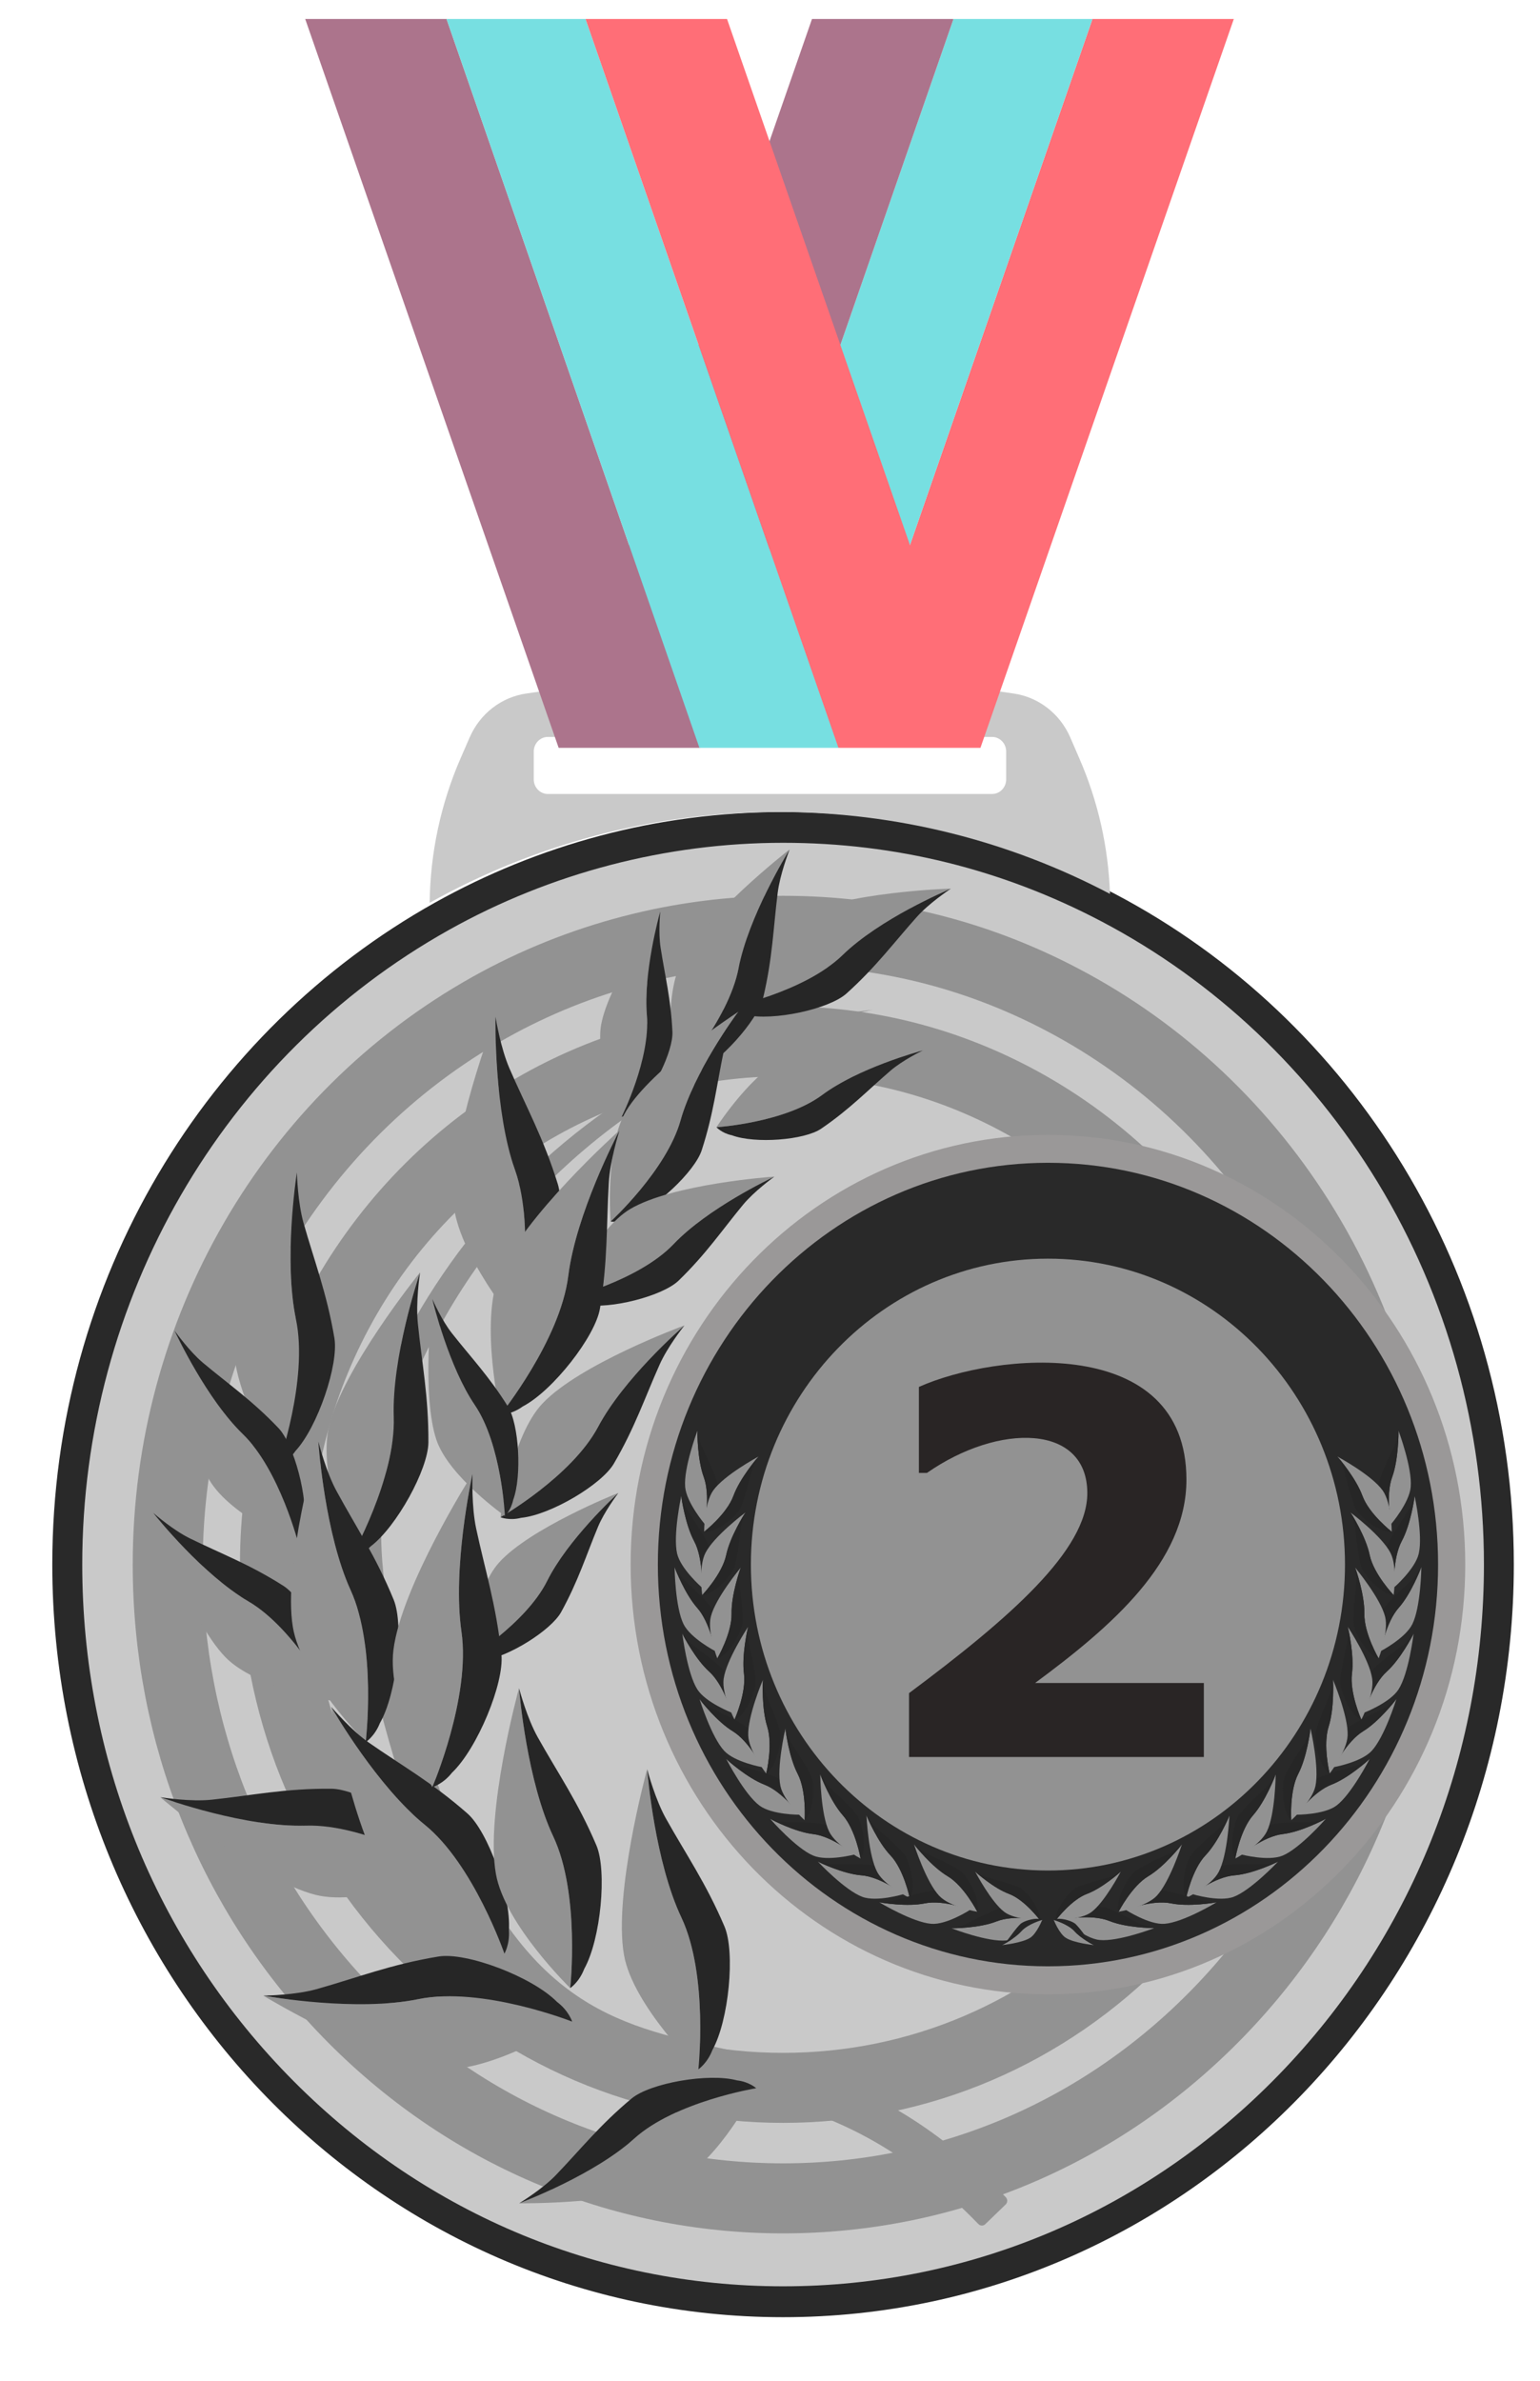 <svg width="22" height="34" viewBox="0 0 22 34" fill="none" xmlns="http://www.w3.org/2000/svg">
<g id="Group 28">
<path id="path604" d="M15.928 12.766C19.311 14.544 21.626 18.165 21.626 22.343C21.626 28.279 16.952 33.092 11.187 33.092C5.421 33.092 0.747 28.279 0.747 22.343C0.747 18.263 2.956 14.714 6.209 12.893C7.689 12.066 9.384 11.596 11.187 11.596C12.894 11.596 14.506 12.018 15.928 12.766Z" fill="#292929"/>
<path id="path606" d="M11.187 32.651C8.512 32.651 5.998 31.579 4.107 29.632C2.216 27.685 1.175 25.097 1.175 22.343C1.175 18.561 3.182 15.088 6.414 13.28C7.869 12.466 9.52 12.036 11.187 12.036C12.788 12.036 14.318 12.414 15.734 13.158C17.353 14.009 18.718 15.299 19.683 16.888C20.675 18.521 21.199 20.407 21.199 22.343C21.199 25.097 20.158 27.685 18.267 29.632C16.375 31.579 13.861 32.651 11.187 32.651Z" fill="#C9C9C9"/>
<path id="path608" d="M11.187 31.395C8.838 31.395 6.631 30.453 4.97 28.744C3.31 27.034 2.396 24.761 2.396 22.343C2.396 19.022 4.158 15.973 6.996 14.386C8.274 13.671 9.723 13.293 11.187 13.293C12.593 13.293 13.937 13.624 15.179 14.278C16.601 15.025 17.8 16.158 18.647 17.553C19.518 18.987 19.978 20.644 19.978 22.343C19.978 24.761 19.064 27.034 17.403 28.744C15.743 30.453 13.535 31.395 11.187 31.395Z" stroke="#929292" strokeWidth="2.611" stroke-miterlimit="10"/>
<path id="path610" d="M11.187 28.481C9.594 28.481 8.097 27.843 6.972 26.683C5.846 25.524 5.226 23.983 5.226 22.343C5.226 20.092 6.421 18.024 8.345 16.947C9.211 16.463 10.194 16.207 11.187 16.207C12.14 16.207 13.051 16.431 13.894 16.875C14.858 17.381 15.671 18.149 16.246 19.095C16.836 20.068 17.148 21.191 17.148 22.343C17.148 23.983 16.528 25.524 15.402 26.683C14.276 27.843 12.779 28.481 11.187 28.481V28.481Z" stroke="#C9C9C9" strokeWidth="1.865" stroke-miterlimit="10"/>
<path id="path612" d="M11.187 29.817C9.248 29.817 7.425 29.039 6.054 27.628C4.683 26.216 3.928 24.34 3.928 22.343C3.928 19.601 5.384 17.084 7.726 15.773C8.782 15.183 9.978 14.871 11.187 14.871C12.348 14.871 13.457 15.145 14.483 15.684C15.657 16.301 16.647 17.236 17.347 18.388C18.066 19.572 18.446 20.94 18.446 22.343C18.446 24.34 17.691 26.216 16.32 27.628C14.948 29.039 13.126 29.817 11.187 29.817V29.817Z" stroke="#929292" strokeWidth="2.611" stroke-miterlimit="10"/>
<path id="path614" d="M14.374 11.13V10.733C14.374 10.618 14.284 10.524 14.172 10.524H7.827C7.715 10.524 7.625 10.618 7.625 10.733V11.13C7.625 11.245 7.715 11.339 7.827 11.339H14.172C14.284 11.339 14.374 11.245 14.374 11.13ZM15.42 10.833C15.686 11.443 15.834 12.1 15.857 12.766C14.435 12.018 12.823 11.596 11.116 11.596C9.313 11.596 7.617 12.066 6.138 12.893C6.146 12.183 6.296 11.482 6.578 10.833L6.71 10.53C6.857 10.192 7.163 9.955 7.52 9.904L7.909 9.848C9.959 9.552 12.04 9.552 14.091 9.848L14.479 9.904C14.836 9.955 15.142 10.192 15.289 10.53L15.42 10.833Z" fill="#C9C9C9"/>
<path id="path616" d="M17.626 0.271L14.007 10.678H11.995L15.604 0.28V0.271H17.626Z" fill="#FF6E77"/>
<path id="path618" d="M15.604 0.271V0.28L11.995 10.678H10.009L13.618 0.28V0.271H15.604Z" fill="#77DFE1"/>
<path id="path620" d="M13.618 0.271V0.28L10.009 10.678H7.98L11.6 0.271H13.618Z" fill="#AC748C"/>
<path id="path622" d="M20.932 22.344C20.932 25.733 18.263 28.481 14.971 28.481C11.678 28.481 9.009 25.733 9.009 22.344C9.009 18.954 11.678 16.207 14.971 16.207C18.263 16.207 20.932 18.954 20.932 22.344Z" fill="#9A9898"/>
<path id="path624" d="M4.36 0.271L7.98 10.678H9.991L6.382 0.28V0.271H4.36Z" fill="#AC748C"/>
<path id="path626" d="M6.382 0.271V0.28L9.991 10.678H11.977L8.368 0.28V0.271H6.382Z" fill="#77DFE1"/>
<path id="path628" d="M8.368 0.271V0.28L11.977 10.678H14.006L10.386 0.271H8.368Z" fill="#FF6E77"/>
<path id="path630" d="M20.544 22.344C20.544 25.512 18.049 28.081 14.971 28.081C11.893 28.081 9.398 25.512 9.398 22.344C9.398 19.175 11.893 16.606 14.971 16.606C18.049 16.606 20.544 19.175 20.544 22.344Z" fill="#292929"/>
<path id="path632" d="M19.214 22.344C19.214 24.757 17.314 26.713 14.971 26.713C12.627 26.713 10.727 24.757 10.727 22.344C10.727 19.931 12.627 17.975 14.971 17.975C17.314 17.975 19.214 19.931 19.214 22.344Z" fill="#929292"/>
<path id="path634" d="M9.963 20.433C9.963 20.433 9.963 20.433 9.963 20.434C9.963 20.46 9.961 20.842 10.054 21.095C10.15 21.358 10.068 21.766 10.068 21.766C10.068 21.766 9.807 21.459 9.788 21.235C9.765 20.965 9.957 20.449 9.963 20.433Z" fill="#929292"/>
<path id="path636" d="M10.025 20.655C10.099 20.822 10.175 20.955 10.239 21.153C10.276 21.269 10.221 21.565 10.137 21.688C10.11 21.744 10.068 21.766 10.068 21.766C10.068 21.766 10.15 21.358 10.054 21.095C9.961 20.842 9.962 20.46 9.963 20.434C9.966 20.448 9.986 20.569 10.025 20.655Z" fill="#262626"/>
<path id="path638" d="M10.835 20.802C10.835 20.802 10.835 20.802 10.834 20.803C10.817 20.822 10.571 21.108 10.478 21.361C10.382 21.624 10.059 21.875 10.059 21.875C10.059 21.875 10.059 21.467 10.189 21.285C10.345 21.067 10.82 20.809 10.835 20.802Z" fill="#929292"/>
<path id="path640" d="M10.739 21.011C10.688 21.186 10.66 21.338 10.58 21.53C10.534 21.643 10.303 21.828 10.161 21.863C10.104 21.886 10.059 21.875 10.059 21.875C10.059 21.875 10.382 21.624 10.478 21.361C10.571 21.108 10.817 20.822 10.834 20.803C10.827 20.815 10.766 20.92 10.739 21.011Z" fill="#262626"/>
<path id="path642" d="M9.732 21.367C9.732 21.367 9.732 21.368 9.732 21.368C9.736 21.395 9.789 21.772 9.916 22.009C10.049 22.255 10.026 22.67 10.026 22.67C10.026 22.67 9.724 22.406 9.673 22.187C9.613 21.923 9.728 21.384 9.732 21.367Z" fill="#929292"/>
<path id="path644" d="M9.825 21.578C9.922 21.731 10.016 21.852 10.108 22.038C10.161 22.147 10.149 22.448 10.083 22.582C10.064 22.642 10.026 22.67 10.026 22.67C10.026 22.67 10.049 22.255 9.916 22.009C9.789 21.772 9.736 21.395 9.732 21.368C9.737 21.382 9.775 21.498 9.825 21.578Z" fill="#262626"/>
<path id="path646" d="M10.647 21.601C10.647 21.601 10.647 21.601 10.647 21.602C10.633 21.624 10.43 21.943 10.374 22.208C10.316 22.482 10.032 22.779 10.032 22.779C10.032 22.779 9.975 22.375 10.078 22.177C10.201 21.937 10.634 21.611 10.647 21.601Z" fill="#929292"/>
<path id="path648" d="M10.582 21.823C10.556 22.003 10.55 22.158 10.499 22.36C10.469 22.478 10.267 22.696 10.131 22.752C10.079 22.784 10.032 22.779 10.032 22.779C10.032 22.779 10.316 22.482 10.374 22.208C10.43 21.943 10.633 21.624 10.647 21.602C10.641 21.616 10.595 21.728 10.582 21.823Z" fill="#262626"/>
<path id="path650" d="M9.637 22.382C9.637 22.382 9.637 22.382 9.637 22.383C9.647 22.407 9.783 22.762 9.96 22.962C10.145 23.169 10.216 23.579 10.216 23.579C10.216 23.579 9.863 23.395 9.764 23.193C9.646 22.951 9.637 22.399 9.637 22.382Z" fill="#929292"/>
<path id="path652" d="M9.775 22.564C9.904 22.691 10.022 22.785 10.153 22.945C10.229 23.038 10.285 23.334 10.252 23.48C10.246 23.543 10.216 23.579 10.216 23.579C10.216 23.579 10.145 23.169 9.96 22.962C9.783 22.762 9.647 22.407 9.637 22.383C9.645 22.395 9.708 22.499 9.775 22.564Z" fill="#262626"/>
<path id="path654" d="M10.58 22.39C10.58 22.391 10.58 22.391 10.58 22.392C10.571 22.417 10.445 22.776 10.451 23.046C10.456 23.327 10.247 23.684 10.247 23.684C10.247 23.684 10.1 23.305 10.155 23.087C10.221 22.824 10.569 22.404 10.58 22.39Z" fill="#929292"/>
<path id="path656" d="M10.566 22.622C10.582 22.804 10.611 22.956 10.607 23.165C10.604 23.286 10.456 23.547 10.337 23.634C10.293 23.677 10.247 23.684 10.247 23.684C10.247 23.684 10.456 23.327 10.451 23.046C10.445 22.776 10.571 22.417 10.58 22.392C10.578 22.406 10.558 22.527 10.566 22.622Z" fill="#262626"/>
<path id="path658" d="M9.748 23.333C9.748 23.334 9.749 23.334 9.749 23.334C9.761 23.358 9.934 23.695 10.132 23.873C10.337 24.058 10.451 24.458 10.451 24.458C10.451 24.458 10.08 24.314 9.961 24.125C9.818 23.898 9.75 23.35 9.748 23.333Z" fill="#929292"/>
<path id="path660" d="M9.905 23.499C10.046 23.61 10.174 23.69 10.321 23.834C10.407 23.918 10.494 24.207 10.476 24.355C10.478 24.418 10.451 24.458 10.451 24.458C10.451 24.458 10.337 24.058 10.132 23.873C9.934 23.695 9.761 23.358 9.749 23.334C9.758 23.345 9.831 23.441 9.905 23.499Z" fill="#262626"/>
<path id="path662" d="M10.686 23.235C10.686 23.236 10.686 23.236 10.686 23.236C10.68 23.262 10.594 23.633 10.628 23.902C10.663 24.18 10.493 24.558 10.493 24.558C10.493 24.558 10.307 24.198 10.338 23.975C10.376 23.707 10.677 23.249 10.686 23.235Z" fill="#929292"/>
<path id="path664" d="M10.698 23.467C10.733 23.646 10.777 23.793 10.795 24.002C10.806 24.123 10.687 24.399 10.578 24.498C10.538 24.546 10.493 24.558 10.493 24.558C10.493 24.558 10.663 24.18 10.628 23.902C10.594 23.633 10.68 23.262 10.686 23.236C10.686 23.251 10.679 23.373 10.698 23.467Z" fill="#262626"/>
<path id="path666" d="M9.994 24.266C9.994 24.267 9.994 24.267 9.995 24.267C10.01 24.288 10.241 24.586 10.468 24.724C10.703 24.867 10.887 25.237 10.887 25.237C10.887 25.237 10.497 25.167 10.346 25.004C10.164 24.808 9.999 24.282 9.994 24.266Z" fill="#929292"/>
<path id="path668" d="M10.178 24.399C10.336 24.481 10.477 24.536 10.647 24.649C10.747 24.715 10.884 24.982 10.893 25.132C10.906 25.193 10.887 25.237 10.887 25.237C10.887 25.237 10.703 24.867 10.468 24.724C10.241 24.586 10.01 24.288 9.994 24.267C10.005 24.276 10.095 24.357 10.178 24.399Z" fill="#262626"/>
<path id="path670" d="M10.898 23.991C10.898 23.991 10.898 23.992 10.898 23.992C10.896 24.019 10.879 24.4 10.96 24.657C11.045 24.924 10.946 25.328 10.946 25.328C10.946 25.328 10.698 25.009 10.689 24.785C10.678 24.514 10.891 24.007 10.898 23.991Z" fill="#929292"/>
<path id="path672" d="M10.951 24.216C11.018 24.386 11.088 24.522 11.143 24.723C11.175 24.84 11.108 25.134 11.018 25.253C10.989 25.308 10.946 25.328 10.946 25.328C10.946 25.328 11.045 24.924 10.96 24.657C10.879 24.4 10.897 24.019 10.898 23.992C10.9 24.007 10.916 24.128 10.951 24.216Z" fill="#262626"/>
<path id="path674" d="M10.376 25.122C10.377 25.122 10.377 25.122 10.377 25.122C10.396 25.14 10.675 25.392 10.921 25.487C11.177 25.585 11.421 25.916 11.421 25.916C11.421 25.916 11.025 25.918 10.849 25.785C10.636 25.625 10.384 25.137 10.376 25.122Z" fill="#929292"/>
<path id="path676" d="M10.58 25.22C10.751 25.272 10.898 25.3 11.085 25.381C11.194 25.428 11.375 25.666 11.41 25.812C11.432 25.87 11.421 25.916 11.421 25.916C11.421 25.916 11.177 25.585 10.921 25.487C10.675 25.392 10.396 25.14 10.377 25.122C10.39 25.13 10.491 25.192 10.58 25.22Z" fill="#262626"/>
<path id="path678" d="M11.22 24.688C11.22 24.688 11.22 24.688 11.22 24.689C11.223 24.715 11.271 25.094 11.395 25.332C11.524 25.58 11.495 25.995 11.495 25.995C11.495 25.995 11.196 25.726 11.149 25.507C11.092 25.242 11.216 24.704 11.22 24.688Z" fill="#929292"/>
<path id="path680" d="M11.31 24.9C11.405 25.055 11.497 25.176 11.586 25.364C11.638 25.474 11.621 25.775 11.553 25.908C11.533 25.968 11.495 25.995 11.495 25.995C11.495 25.995 11.524 25.58 11.395 25.332C11.271 25.094 11.223 24.715 11.22 24.689C11.225 24.703 11.261 24.819 11.31 24.9Z" fill="#262626"/>
<path id="path682" d="M11.003 25.976C11.003 25.976 11.003 25.976 11.004 25.976C11.027 25.989 11.356 26.163 11.617 26.193C11.889 26.224 12.204 26.485 12.204 26.485C12.204 26.485 11.82 26.585 11.618 26.5C11.374 26.398 11.014 25.989 11.003 25.976Z" fill="#929292"/>
<path id="path684" d="M11.224 26.02C11.401 26.027 11.551 26.018 11.752 26.05C11.868 26.068 12.1 26.253 12.168 26.386C12.204 26.436 12.204 26.485 12.204 26.485C12.204 26.485 11.889 26.224 11.617 26.193C11.356 26.163 11.027 25.989 11.004 25.976C11.018 25.98 11.131 26.016 11.224 26.02Z" fill="#262626"/>
<path id="path686" d="M11.718 25.343C11.718 25.344 11.718 25.344 11.719 25.344C11.728 25.369 11.863 25.724 12.04 25.924C12.224 26.132 12.294 26.542 12.294 26.542C12.294 26.542 11.941 26.357 11.844 26.155C11.726 25.913 11.718 25.36 11.718 25.343Z" fill="#929292"/>
<path id="path688" d="M11.856 25.527C11.984 25.653 12.103 25.748 12.233 25.908C12.309 26.001 12.364 26.297 12.33 26.444C12.325 26.506 12.294 26.542 12.294 26.542C12.294 26.542 12.224 26.132 12.04 25.924C11.863 25.724 11.728 25.369 11.719 25.344C11.726 25.357 11.789 25.46 11.856 25.527Z" fill="#262626"/>
<path id="path690" d="M11.686 26.588C11.686 26.588 11.686 26.588 11.687 26.588C11.71 26.599 12.046 26.762 12.308 26.782C12.58 26.803 12.905 27.051 12.905 27.051C12.905 27.051 12.524 27.166 12.319 27.089C12.071 26.996 11.697 26.6 11.686 26.588Z" fill="#929292"/>
<path id="path692" d="M11.908 26.623C12.086 26.624 12.235 26.609 12.437 26.633C12.554 26.647 12.792 26.824 12.865 26.954C12.902 27.003 12.905 27.051 12.905 27.051C12.905 27.051 12.58 26.803 12.308 26.782C12.046 26.762 11.71 26.599 11.687 26.588C11.701 26.591 11.815 26.623 11.908 26.623Z" fill="#262626"/>
<path id="path694" d="M12.378 25.929C12.378 25.929 12.379 25.929 12.379 25.93C12.389 25.954 12.537 26.304 12.721 26.497C12.912 26.698 12.996 27.105 12.996 27.105C12.996 27.105 12.637 26.933 12.532 26.735C12.406 26.498 12.379 25.946 12.378 25.929Z" fill="#929292"/>
<path id="path696" d="M12.522 26.107C12.655 26.228 12.777 26.319 12.913 26.474C12.992 26.564 13.058 26.858 13.029 27.005C13.026 27.068 12.996 27.105 12.996 27.105C12.996 27.105 12.912 26.698 12.721 26.497C12.537 26.304 12.389 25.954 12.379 25.93C12.387 25.942 12.453 26.043 12.522 26.107Z" fill="#262626"/>
<path id="path698" d="M12.563 27.168C12.564 27.168 12.564 27.168 12.564 27.168C12.59 27.172 12.955 27.235 13.213 27.182C13.481 27.127 13.858 27.275 13.858 27.275C13.858 27.275 13.522 27.492 13.304 27.474C13.042 27.454 12.578 27.177 12.563 27.168Z" fill="#929292"/>
<path id="path700" d="M12.787 27.14C12.958 27.092 13.098 27.036 13.298 27.003C13.415 26.984 13.691 27.088 13.795 27.193C13.844 27.23 13.858 27.276 13.858 27.276C13.858 27.276 13.481 27.127 13.213 27.182C12.955 27.235 12.59 27.172 12.564 27.168C12.579 27.167 12.697 27.165 12.787 27.14Z" fill="#262626"/>
<path id="path702" d="M13.593 27.538C13.594 27.538 13.594 27.538 13.595 27.538C13.62 27.538 13.991 27.537 14.236 27.44C14.491 27.339 14.888 27.421 14.888 27.421C14.888 27.421 14.591 27.692 14.374 27.712C14.112 27.737 13.609 27.544 13.593 27.538Z" fill="#929292"/>
<path id="path704" d="M13.809 27.472C13.97 27.395 14.099 27.316 14.291 27.249C14.403 27.21 14.692 27.265 14.812 27.35C14.866 27.378 14.888 27.421 14.888 27.421C14.888 27.421 14.491 27.339 14.236 27.44C13.991 27.537 13.62 27.538 13.594 27.538C13.609 27.535 13.725 27.512 13.809 27.472Z" fill="#262626"/>
<path id="path706" d="M13.058 26.341C13.058 26.341 13.058 26.341 13.059 26.342C13.075 26.362 13.309 26.658 13.537 26.794C13.773 26.934 13.961 27.302 13.961 27.302C13.961 27.302 13.57 27.236 13.418 27.075C13.233 26.881 13.063 26.357 13.058 26.341Z" fill="#929292"/>
<path id="path708" d="M13.243 26.472C13.403 26.552 13.544 26.605 13.715 26.717C13.815 26.782 13.956 27.047 13.966 27.197C13.98 27.258 13.961 27.302 13.961 27.302C13.961 27.302 13.773 26.934 13.537 26.794C13.309 26.658 13.075 26.362 13.059 26.342C13.07 26.351 13.16 26.43 13.243 26.472Z" fill="#262626"/>
<path id="path710" d="M13.932 26.731C13.932 26.731 13.932 26.731 13.933 26.731C13.95 26.746 14.195 26.965 14.412 27.046C14.636 27.129 14.853 27.418 14.853 27.418C14.853 27.418 14.506 27.422 14.351 27.307C14.163 27.169 13.939 26.744 13.932 26.731Z" fill="#929292"/>
<path id="path712" d="M14.111 26.815C14.261 26.859 14.39 26.882 14.554 26.952C14.65 26.992 14.81 27.198 14.842 27.326C14.863 27.377 14.853 27.418 14.853 27.418C14.853 27.418 14.636 27.129 14.412 27.046C14.195 26.965 13.949 26.746 13.932 26.731C13.943 26.737 14.033 26.792 14.111 26.815Z" fill="#262626"/>
<path id="path714" d="M14.315 27.778C14.315 27.778 14.315 27.778 14.316 27.778C14.328 27.772 14.499 27.684 14.591 27.581C14.686 27.475 14.888 27.419 14.888 27.419C14.888 27.419 14.811 27.614 14.715 27.675C14.599 27.748 14.324 27.777 14.315 27.778Z" fill="#929292"/>
<path id="path716" d="M14.4 27.697C14.458 27.623 14.5 27.556 14.574 27.48C14.617 27.436 14.762 27.393 14.837 27.404C14.868 27.404 14.888 27.419 14.888 27.419C14.888 27.419 14.686 27.475 14.591 27.581C14.499 27.684 14.328 27.772 14.316 27.778C14.322 27.773 14.37 27.735 14.4 27.697Z" fill="#262626"/>
<path id="path718" d="M19.979 20.433C19.979 20.433 19.979 20.433 19.979 20.434C19.979 20.46 19.98 20.842 19.888 21.095C19.792 21.358 19.873 21.766 19.873 21.766C19.873 21.766 20.135 21.459 20.153 21.235C20.176 20.965 19.985 20.449 19.979 20.433Z" fill="#929292"/>
<path id="path720" d="M19.917 20.655C19.843 20.822 19.767 20.955 19.703 21.153C19.665 21.269 19.721 21.565 19.805 21.688C19.832 21.744 19.873 21.766 19.873 21.766C19.873 21.766 19.792 21.358 19.888 21.095C19.981 20.842 19.979 20.46 19.979 20.434C19.976 20.448 19.955 20.569 19.917 20.655Z" fill="#262626"/>
<path id="path722" d="M19.107 20.802C19.107 20.802 19.107 20.802 19.107 20.803C19.124 20.822 19.37 21.108 19.463 21.361C19.559 21.624 19.882 21.875 19.882 21.875C19.882 21.875 19.882 21.467 19.752 21.285C19.596 21.067 19.121 20.809 19.107 20.802Z" fill="#929292"/>
<path id="path724" d="M19.203 21.011C19.254 21.186 19.282 21.338 19.361 21.53C19.407 21.643 19.639 21.828 19.781 21.863C19.837 21.886 19.883 21.875 19.883 21.875C19.883 21.875 19.56 21.624 19.463 21.361C19.37 21.108 19.125 20.822 19.107 20.803C19.115 20.815 19.176 20.92 19.203 21.011Z" fill="#262626"/>
<path id="path726" d="M20.209 21.367C20.209 21.367 20.209 21.368 20.209 21.368C20.206 21.395 20.153 21.772 20.025 22.009C19.893 22.255 19.916 22.67 19.916 22.67C19.916 22.67 20.218 22.406 20.268 22.187C20.329 21.923 20.213 21.384 20.209 21.367Z" fill="#929292"/>
<path id="path728" d="M20.116 21.578C20.019 21.731 19.925 21.852 19.834 22.038C19.78 22.147 19.793 22.448 19.859 22.582C19.878 22.642 19.916 22.67 19.916 22.67C19.916 22.67 19.893 22.255 20.025 22.009C20.153 21.772 20.206 21.395 20.209 21.368C20.204 21.382 20.167 21.498 20.116 21.578Z" fill="#262626"/>
<path id="path730" d="M19.294 21.601C19.294 21.601 19.294 21.601 19.295 21.602C19.309 21.624 19.512 21.943 19.567 22.208C19.625 22.482 19.909 22.779 19.909 22.779C19.909 22.779 19.967 22.375 19.864 22.177C19.741 21.937 19.308 21.611 19.294 21.601Z" fill="#929292"/>
<path id="path732" d="M19.36 21.823C19.385 22.003 19.391 22.158 19.443 22.36C19.472 22.478 19.675 22.696 19.81 22.752C19.863 22.784 19.909 22.779 19.909 22.779C19.909 22.779 19.625 22.482 19.567 22.208C19.512 21.943 19.309 21.624 19.295 21.602C19.3 21.616 19.346 21.728 19.36 21.823Z" fill="#262626"/>
<path id="path734" d="M20.305 22.382C20.305 22.382 20.304 22.382 20.304 22.383C20.295 22.407 20.159 22.762 19.981 22.962C19.797 23.169 19.726 23.579 19.726 23.579C19.726 23.579 20.079 23.395 20.177 23.193C20.296 22.951 20.305 22.399 20.305 22.382Z" fill="#929292"/>
<path id="path736" d="M20.167 22.564C20.038 22.691 19.919 22.785 19.788 22.945C19.712 23.038 19.656 23.334 19.69 23.48C19.695 23.543 19.726 23.579 19.726 23.579C19.726 23.579 19.797 23.169 19.981 22.962C20.159 22.762 20.295 22.407 20.304 22.383C20.296 22.395 20.234 22.499 20.167 22.564Z" fill="#262626"/>
<path id="path738" d="M19.362 22.39C19.362 22.391 19.362 22.391 19.362 22.392C19.371 22.417 19.496 22.776 19.491 23.046C19.486 23.327 19.695 23.684 19.695 23.684C19.695 23.684 19.842 23.305 19.787 23.087C19.72 22.824 19.373 22.404 19.362 22.39Z" fill="#929292"/>
<path id="path740" d="M19.375 22.622C19.36 22.804 19.331 22.956 19.335 23.165C19.337 23.286 19.486 23.547 19.605 23.634C19.649 23.677 19.695 23.684 19.695 23.684C19.695 23.684 19.486 23.327 19.491 23.046C19.496 22.776 19.371 22.417 19.362 22.392C19.364 22.406 19.383 22.527 19.375 22.622Z" fill="#262626"/>
<path id="path742" d="M20.194 23.333C20.193 23.334 20.193 23.334 20.193 23.334C20.181 23.358 20.008 23.695 19.81 23.873C19.605 24.058 19.49 24.458 19.49 24.458C19.49 24.458 19.861 24.314 19.98 24.125C20.124 23.898 20.192 23.35 20.194 23.333Z" fill="#929292"/>
<path id="path744" d="M20.037 23.499C19.895 23.61 19.767 23.69 19.62 23.834C19.534 23.918 19.447 24.207 19.465 24.355C19.464 24.418 19.49 24.458 19.49 24.458C19.49 24.458 19.605 24.058 19.81 23.873C20.008 23.695 20.181 23.358 20.193 23.334C20.184 23.345 20.11 23.441 20.037 23.499Z" fill="#262626"/>
<path id="path746" d="M19.255 23.235C19.255 23.236 19.255 23.236 19.255 23.236C19.262 23.262 19.348 23.633 19.314 23.902C19.279 24.18 19.448 24.558 19.448 24.558C19.448 24.558 19.635 24.198 19.603 23.975C19.566 23.707 19.265 23.249 19.255 23.235Z" fill="#929292"/>
<path id="path748" d="M19.244 23.467C19.209 23.646 19.164 23.793 19.146 24.002C19.136 24.123 19.255 24.399 19.364 24.498C19.403 24.546 19.448 24.558 19.448 24.558C19.448 24.558 19.279 24.18 19.314 23.902C19.348 23.633 19.262 23.262 19.255 23.236C19.256 23.251 19.262 23.373 19.244 23.467Z" fill="#262626"/>
<path id="path750" d="M19.948 24.266C19.948 24.267 19.947 24.267 19.947 24.267C19.931 24.288 19.7 24.586 19.474 24.724C19.239 24.867 19.054 25.237 19.054 25.237C19.054 25.237 19.445 25.167 19.596 25.004C19.778 24.808 19.943 24.282 19.948 24.266Z" fill="#929292"/>
<path id="path752" d="M19.764 24.399C19.605 24.481 19.465 24.536 19.294 24.649C19.195 24.715 19.057 24.982 19.048 25.132C19.035 25.193 19.054 25.237 19.054 25.237C19.054 25.237 19.239 24.867 19.474 24.724C19.7 24.586 19.931 24.288 19.947 24.267C19.936 24.276 19.847 24.357 19.764 24.399Z" fill="#262626"/>
<path id="path754" d="M19.044 23.991C19.044 23.991 19.044 23.992 19.044 23.992C19.045 24.019 19.063 24.4 18.981 24.657C18.896 24.924 18.995 25.328 18.995 25.328C18.995 25.328 19.243 25.009 19.252 24.785C19.263 24.514 19.05 24.007 19.044 23.991Z" fill="#929292"/>
<path id="path756" d="M18.991 24.216C18.924 24.386 18.854 24.522 18.799 24.723C18.766 24.84 18.834 25.134 18.923 25.253C18.953 25.308 18.995 25.328 18.995 25.328C18.995 25.328 18.896 24.924 18.981 24.657C19.063 24.4 19.045 24.019 19.044 23.992C19.041 24.007 19.026 24.128 18.991 24.216Z" fill="#262626"/>
<path id="path758" d="M19.565 25.122C19.565 25.122 19.565 25.122 19.564 25.122C19.545 25.14 19.267 25.392 19.02 25.487C18.765 25.585 18.52 25.916 18.52 25.916C18.52 25.916 18.917 25.918 19.093 25.785C19.305 25.625 19.558 25.137 19.565 25.122Z" fill="#929292"/>
<path id="path760" d="M19.361 25.22C19.191 25.272 19.044 25.3 18.856 25.381C18.747 25.428 18.567 25.666 18.532 25.812C18.509 25.87 18.52 25.916 18.52 25.916C18.52 25.916 18.765 25.585 19.02 25.487C19.267 25.392 19.545 25.14 19.564 25.122C19.552 25.13 19.45 25.192 19.361 25.22Z" fill="#262626"/>
<path id="path762" d="M18.722 24.688C18.722 24.688 18.721 24.688 18.721 24.689C18.718 24.715 18.671 25.094 18.547 25.332C18.418 25.58 18.447 25.995 18.447 25.995C18.447 25.995 18.745 25.726 18.792 25.507C18.849 25.242 18.726 24.704 18.722 24.688Z" fill="#929292"/>
<path id="path764" d="M18.631 24.9C18.537 25.055 18.445 25.176 18.356 25.364C18.304 25.474 18.321 25.775 18.389 25.908C18.408 25.968 18.447 25.995 18.447 25.995C18.447 25.995 18.418 25.58 18.547 25.332C18.671 25.094 18.718 24.715 18.721 24.689C18.717 24.703 18.681 24.819 18.631 24.9Z" fill="#262626"/>
<path id="path766" d="M18.939 25.976C18.939 25.976 18.938 25.976 18.938 25.976C18.915 25.989 18.585 26.163 18.324 26.193C18.053 26.224 17.737 26.485 17.737 26.485C17.737 26.485 18.121 26.585 18.324 26.5C18.568 26.398 18.928 25.989 18.939 25.976Z" fill="#929292"/>
<path id="path768" d="M18.718 26.02C18.541 26.027 18.391 26.018 18.19 26.05C18.073 26.068 17.842 26.253 17.773 26.386C17.737 26.436 17.737 26.485 17.737 26.485C17.737 26.485 18.053 26.224 18.324 26.193C18.585 26.163 18.915 25.989 18.938 25.976C18.924 25.98 18.811 26.016 18.718 26.02Z" fill="#262626"/>
<path id="path770" d="M18.224 25.343C18.223 25.344 18.223 25.344 18.223 25.344C18.214 25.369 18.078 25.724 17.901 25.924C17.718 26.132 17.647 26.542 17.647 26.542C17.647 26.542 18 26.357 18.098 26.155C18.216 25.913 18.224 25.36 18.224 25.343Z" fill="#929292"/>
<path id="path772" d="M18.086 25.527C17.957 25.653 17.839 25.748 17.709 25.908C17.632 26.001 17.577 26.297 17.611 26.444C17.617 26.506 17.647 26.542 17.647 26.542C17.647 26.542 17.718 26.132 17.901 25.924C18.078 25.724 18.214 25.369 18.223 25.344C18.215 25.357 18.153 25.46 18.086 25.527Z" fill="#262626"/>
<path id="path774" d="M18.256 26.588C18.256 26.588 18.255 26.588 18.255 26.588C18.232 26.599 17.896 26.762 17.634 26.782C17.362 26.803 17.037 27.051 17.037 27.051C17.037 27.051 17.417 27.166 17.623 27.089C17.87 26.996 18.244 26.6 18.256 26.588Z" fill="#929292"/>
<path id="path776" d="M18.034 26.623C17.856 26.624 17.707 26.609 17.505 26.633C17.387 26.647 17.149 26.824 17.077 26.954C17.039 27.003 17.037 27.051 17.037 27.051C17.037 27.051 17.362 26.803 17.634 26.782C17.896 26.762 18.232 26.599 18.255 26.588C18.241 26.591 18.126 26.623 18.034 26.623Z" fill="#262626"/>
<path id="path778" d="M17.563 25.929C17.563 25.929 17.563 25.929 17.563 25.93C17.553 25.954 17.405 26.304 17.221 26.497C17.03 26.698 16.945 27.105 16.945 27.105C16.945 27.105 17.305 26.933 17.409 26.735C17.536 26.498 17.563 25.946 17.563 25.929Z" fill="#929292"/>
<path id="path780" d="M17.419 26.107C17.287 26.228 17.165 26.319 17.029 26.474C16.949 26.564 16.884 26.858 16.913 27.005C16.916 27.068 16.945 27.105 16.945 27.105C16.945 27.105 17.03 26.698 17.221 26.497C17.405 26.304 17.553 25.954 17.563 25.93C17.555 25.942 17.488 26.043 17.419 26.107Z" fill="#262626"/>
<path id="path782" d="M17.378 27.168C17.378 27.168 17.378 27.168 17.377 27.168C17.352 27.172 16.986 27.235 16.728 27.182C16.461 27.127 16.083 27.275 16.083 27.275C16.083 27.275 16.419 27.492 16.637 27.474C16.9 27.454 17.364 27.177 17.378 27.168Z" fill="#929292"/>
<path id="path784" d="M17.155 27.14C16.983 27.092 16.844 27.036 16.643 27.003C16.526 26.984 16.251 27.088 16.147 27.193C16.098 27.23 16.083 27.276 16.083 27.276C16.083 27.276 16.461 27.127 16.728 27.182C16.986 27.235 17.352 27.172 17.377 27.168C17.363 27.167 17.244 27.165 17.155 27.14Z" fill="#262626"/>
<path id="path786" d="M16.884 26.341C16.884 26.341 16.883 26.341 16.883 26.342C16.867 26.362 16.633 26.658 16.405 26.794C16.169 26.934 15.98 27.302 15.98 27.302C15.98 27.302 16.371 27.236 16.524 27.075C16.708 26.881 16.879 26.357 16.884 26.341Z" fill="#929292"/>
<path id="path788" d="M16.699 26.472C16.539 26.552 16.398 26.605 16.226 26.717C16.126 26.782 15.986 27.047 15.975 27.197C15.962 27.258 15.98 27.302 15.98 27.302C15.98 27.302 16.169 26.934 16.405 26.794C16.633 26.658 16.867 26.362 16.883 26.342C16.872 26.351 16.782 26.43 16.699 26.472Z" fill="#262626"/>
<path id="path790" d="M16.488 27.536C16.488 27.536 16.487 27.536 16.487 27.536C16.461 27.536 16.091 27.532 15.846 27.433C15.592 27.331 15.194 27.41 15.194 27.41C15.194 27.41 15.489 27.683 15.707 27.705C15.969 27.732 16.472 27.542 16.488 27.536Z" fill="#929292"/>
<path id="path792" d="M16.273 27.469C16.112 27.39 15.984 27.31 15.792 27.242C15.68 27.202 15.391 27.255 15.271 27.34C15.216 27.367 15.194 27.41 15.194 27.41C15.194 27.41 15.592 27.331 15.846 27.433C16.091 27.532 16.461 27.535 16.487 27.535C16.473 27.533 16.356 27.509 16.273 27.469Z" fill="#262626"/>
<path id="path794" d="M16.01 26.731C16.01 26.731 16.009 26.731 16.009 26.731C15.992 26.746 15.746 26.965 15.53 27.046C15.305 27.129 15.088 27.418 15.088 27.418C15.088 27.418 15.435 27.422 15.591 27.307C15.778 27.169 16.003 26.744 16.01 26.731Z" fill="#929292"/>
<path id="path796" d="M15.831 26.815C15.681 26.859 15.552 26.882 15.387 26.952C15.291 26.992 15.131 27.198 15.1 27.326C15.079 27.377 15.088 27.418 15.088 27.418C15.088 27.418 15.305 27.129 15.53 27.046C15.746 26.965 15.992 26.746 16.009 26.731C15.998 26.737 15.909 26.792 15.831 26.815Z" fill="#262626"/>
<path id="path798" d="M15.626 27.778C15.626 27.778 15.626 27.778 15.626 27.778C15.614 27.772 15.443 27.684 15.351 27.581C15.255 27.475 15.054 27.419 15.054 27.419C15.054 27.419 15.13 27.614 15.227 27.675C15.342 27.748 15.618 27.777 15.626 27.778Z" fill="#929292"/>
<path id="path800" d="M15.541 27.697C15.484 27.623 15.442 27.556 15.368 27.48C15.325 27.436 15.179 27.393 15.104 27.404C15.073 27.404 15.054 27.419 15.054 27.419C15.054 27.419 15.255 27.475 15.351 27.581C15.443 27.684 15.614 27.772 15.626 27.778C15.62 27.773 15.571 27.735 15.541 27.697Z" fill="#262626"/>
<path id="path802" d="M12.465 14.42C9.681 14.999 7.568 16.709 6.373 18.782C5.389 20.489 5.249 21.861 5.665 23.488C7.676 31.691 10.531 27.379 14.366 31.376C14.399 31.411 14.394 31.455 14.367 31.482L14.075 31.764C14.048 31.79 14.005 31.791 13.976 31.761C11.611 29.323 9.776 30.25 7.895 28.899C6.297 27.737 5.606 25.312 5.17 23.294C4.746 21.315 5.322 19.549 6.545 17.889C6.619 17.786 6.849 17.503 6.888 17.459C8.388 15.777 10.141 14.694 12.465 14.42Z" fill="#929292"/>
<path id="path804" d="M4.241 16.74C4.241 16.741 4.242 16.742 4.241 16.744C4.228 16.826 4.053 18.01 4.228 18.841C4.409 19.702 3.973 20.93 3.973 20.93C3.973 20.93 3.298 19.854 3.341 19.148C3.391 18.299 4.215 16.787 4.241 16.74Z" fill="#929292"/>
<path id="path806" d="M4.335 17.461C4.491 18.012 4.667 18.461 4.777 19.108C4.841 19.485 4.538 20.379 4.222 20.72C4.112 20.881 3.973 20.93 3.973 20.93C3.973 20.93 4.409 19.702 4.228 18.841C4.053 18.01 4.228 16.826 4.241 16.744C4.243 16.79 4.255 17.173 4.335 17.461Z" fill="#262626"/>
<path id="path808" d="M6.001 18.171C6 18.172 6.001 18.172 6 18.174C5.973 18.253 5.597 19.386 5.625 20.235C5.655 21.116 5.014 22.245 5.014 22.245C5.014 22.245 4.536 21.062 4.699 20.376C4.895 19.549 5.967 18.212 6.001 18.171Z" fill="#929292"/>
<path id="path810" d="M5.969 18.897C6.027 19.468 6.123 19.942 6.12 20.598C6.118 20.981 5.665 21.805 5.295 22.084C5.159 22.222 5.014 22.245 5.014 22.245C5.014 22.245 5.655 21.116 5.625 20.235C5.597 19.386 5.973 18.253 6 18.174C5.994 18.22 5.939 18.599 5.969 18.897Z" fill="#262626"/>
<path id="path812" d="M2.493 19.001C2.493 19.003 2.494 19.003 2.494 19.004C2.524 19.068 2.957 19.984 3.468 20.48C3.999 20.993 4.27 22.07 4.27 22.07C4.27 22.07 3.292 21.652 2.991 21.136C2.628 20.516 2.496 19.047 2.493 19.001Z" fill="#929292"/>
<path id="path814" d="M2.897 19.46C3.264 19.768 3.599 19.996 3.978 20.394C4.2 20.626 4.407 21.404 4.345 21.8C4.344 21.967 4.27 22.07 4.27 22.07C4.27 22.07 3.999 20.993 3.468 20.48C2.956 19.984 2.524 19.068 2.494 19.004C2.518 19.035 2.705 19.298 2.897 19.46Z" fill="#262626"/>
<path id="path816" d="M2.187 21.604C2.188 21.605 2.189 21.605 2.19 21.606C2.236 21.665 2.902 22.492 3.547 22.868C4.217 23.257 4.756 24.291 4.756 24.291C4.756 24.291 3.652 24.114 3.218 23.664C2.695 23.122 2.202 21.65 2.187 21.604Z" fill="#929292"/>
<path id="path818" d="M2.713 21.97C3.165 22.192 3.563 22.338 4.049 22.648C4.333 22.829 4.734 23.572 4.768 23.994C4.807 24.166 4.756 24.291 4.756 24.291C4.756 24.291 4.216 23.257 3.547 22.868C2.902 22.492 2.235 21.665 2.19 21.606C2.221 21.633 2.477 21.854 2.713 21.97Z" fill="#262626"/>
<path id="path820" d="M4.547 20.584C4.547 20.585 4.548 20.586 4.548 20.588C4.554 20.674 4.645 21.912 5.009 22.709C5.386 23.535 5.224 24.88 5.224 24.88C5.224 24.88 4.299 23.954 4.183 23.232C4.041 22.362 4.531 20.637 4.547 20.584Z" fill="#929292"/>
<path id="path822" d="M4.805 21.289C5.087 21.809 5.367 22.22 5.624 22.846C5.774 23.212 5.669 24.188 5.427 24.608C5.353 24.797 5.224 24.88 5.224 24.88C5.224 24.88 5.386 23.535 5.009 22.709C4.645 21.912 4.554 20.674 4.548 20.588C4.561 20.634 4.659 21.018 4.805 21.289Z" fill="#262626"/>
<path id="path824" d="M2.29 25.666C2.291 25.666 2.292 25.666 2.293 25.667C2.372 25.695 3.512 26.1 4.367 26.072C5.254 26.042 6.388 26.728 6.388 26.728C6.388 26.728 5.197 27.236 4.506 27.06C3.674 26.849 2.331 25.702 2.29 25.666Z" fill="#929292"/>
<path id="path826" d="M3.021 25.702C3.596 25.641 4.073 25.539 4.734 25.545C5.119 25.548 5.948 26.033 6.227 26.428C6.366 26.574 6.388 26.728 6.388 26.728C6.388 26.728 5.254 26.042 4.367 26.072C3.512 26.1 2.372 25.695 2.293 25.666C2.34 25.673 2.721 25.733 3.021 25.702Z" fill="#262626"/>
<path id="path828" d="M4.73 24.373C4.73 24.375 4.731 24.375 4.732 24.376C4.774 24.451 5.395 25.515 6.068 26.059C6.765 26.623 7.206 27.9 7.206 27.9C7.206 27.9 5.976 27.5 5.557 26.908C5.052 26.196 4.739 24.428 4.73 24.373Z" fill="#929292"/>
<path id="path830" d="M5.267 24.885C5.746 25.219 6.175 25.457 6.677 25.898C6.971 26.155 7.303 27.076 7.27 27.563C7.285 27.767 7.206 27.9 7.206 27.9C7.206 27.9 6.765 26.623 6.068 26.059C5.395 25.515 4.774 24.451 4.732 24.376C4.764 24.412 5.018 24.71 5.267 24.885Z" fill="#262626"/>
<path id="path832" d="M7.415 24.107C7.415 24.108 7.415 24.109 7.415 24.11C7.422 24.196 7.529 25.433 7.903 26.225C8.291 27.046 8.146 28.392 8.146 28.392C8.146 28.392 7.209 27.48 7.084 26.759C6.931 25.891 7.399 24.16 7.415 24.107Z" fill="#929292"/>
<path id="path834" d="M7.681 24.808C7.97 25.324 8.255 25.731 8.52 26.354C8.674 26.717 8.583 27.695 8.346 28.118C8.274 28.308 8.146 28.392 8.146 28.392C8.146 28.392 8.291 27.046 7.903 26.225C7.529 25.433 7.422 24.196 7.415 24.11C7.428 24.157 7.531 24.539 7.681 24.808Z" fill="#262626"/>
<path id="path836" d="M9.245 25.266C9.245 25.267 9.246 25.268 9.246 25.269C9.252 25.356 9.359 26.592 9.734 27.384C10.122 28.205 9.977 29.552 9.977 29.552C9.977 29.552 9.04 28.639 8.914 27.918C8.762 27.05 9.23 25.319 9.245 25.266Z" fill="#929292"/>
<path id="path838" d="M9.512 25.968C9.8 26.483 10.085 26.891 10.35 27.513C10.505 27.877 10.413 28.854 10.177 29.277C10.104 29.467 9.977 29.552 9.977 29.552C9.977 29.552 10.122 28.205 9.734 27.384C9.359 26.592 9.252 25.356 9.246 25.269C9.259 25.316 9.362 25.698 9.512 25.968Z" fill="#262626"/>
<path id="path840" d="M3.761 28.5C3.762 28.5 3.763 28.5 3.765 28.5C3.851 28.516 5.097 28.731 5.976 28.55C6.887 28.363 8.174 28.871 8.174 28.871C8.174 28.871 7.028 29.607 6.285 29.547C5.39 29.476 3.81 28.53 3.761 28.5Z" fill="#929292"/>
<path id="path842" d="M4.523 28.407C5.106 28.243 5.583 28.053 6.266 27.941C6.665 27.876 7.603 28.23 7.957 28.589C8.125 28.715 8.174 28.871 8.174 28.871C8.174 28.871 6.887 28.363 5.976 28.55C5.097 28.731 3.851 28.516 3.765 28.5C3.814 28.498 4.218 28.492 4.523 28.407Z" fill="#262626"/>
<path id="path844" d="M7.415 31.466C7.416 31.466 7.417 31.465 7.418 31.465C7.488 31.439 8.489 31.056 9.06 30.542C9.651 30.009 10.803 29.822 10.803 29.822C10.803 29.822 10.264 30.86 9.695 31.138C9.01 31.475 7.463 31.467 7.415 31.466Z" fill="#929292"/>
<path id="path846" d="M7.936 31.068C8.296 30.694 8.568 30.347 9.023 29.969C9.289 29.748 10.122 29.601 10.529 29.71C10.703 29.73 10.803 29.822 10.803 29.822C10.803 29.822 9.651 30.009 9.06 30.542C8.489 31.056 7.488 31.439 7.418 31.465C7.453 31.442 7.747 31.262 7.936 31.068Z" fill="#262626"/>
<path id="path848" d="M13.585 12.69C13.584 12.691 13.584 12.691 13.582 12.692C13.516 12.719 12.567 13.124 12.037 13.64C11.487 14.174 10.387 14.396 10.387 14.396C10.387 14.396 10.868 13.379 11.406 13.09C12.052 12.741 13.539 12.691 13.585 12.69Z" fill="#929292"/>
<path id="path850" d="M13.099 13.093C12.765 13.466 12.516 13.808 12.092 14.189C11.844 14.411 11.049 14.584 10.655 14.494C10.486 14.482 10.387 14.396 10.387 14.396C10.387 14.396 11.487 14.174 12.037 13.64C12.567 13.124 13.516 12.719 13.582 12.692C13.549 12.715 13.273 12.899 13.099 13.093Z" fill="#262626"/>
<path id="path852" d="M11.28 12.131C11.279 12.132 11.28 12.133 11.279 12.134C11.24 12.196 10.693 13.091 10.551 13.827C10.403 14.591 9.63 15.427 9.63 15.427C9.63 15.427 9.451 14.311 9.727 13.755C10.058 13.085 11.243 12.159 11.28 12.131Z" fill="#929292"/>
<path id="path854" d="M11.11 12.749C11.047 13.252 11.037 13.68 10.904 14.242C10.827 14.571 10.275 15.185 9.903 15.347C9.759 15.438 9.63 15.427 9.63 15.427C9.63 15.427 10.403 14.591 10.551 13.827C10.694 13.091 11.24 12.196 11.279 12.134C11.265 12.172 11.143 12.487 11.11 12.749Z" fill="#262626"/>
<path id="path856" d="M9.433 13.014C9.432 13.015 9.433 13.016 9.432 13.017C9.416 13.074 9.19 13.894 9.241 14.497C9.295 15.122 8.881 15.949 8.881 15.949C8.881 15.949 8.497 15.127 8.588 14.633C8.697 14.037 9.41 13.045 9.433 13.014Z" fill="#929292"/>
<path id="path858" d="M9.437 13.532C9.499 13.935 9.585 14.269 9.606 14.736C9.619 15.008 9.327 15.611 9.075 15.824C8.983 15.927 8.881 15.949 8.881 15.949C8.881 15.949 9.295 15.122 9.241 14.497C9.19 13.894 9.416 13.074 9.432 13.017C9.43 13.05 9.404 13.321 9.437 13.532Z" fill="#262626"/>
<path id="path860" d="M13.187 14.999C13.186 15 13.186 15 13.184 15.001C13.124 15.017 12.259 15.255 11.744 15.638C11.21 16.035 10.235 16.098 10.235 16.098C10.235 16.098 10.764 15.276 11.26 15.089C11.857 14.863 13.147 14.995 13.187 14.999Z" fill="#929292"/>
<path id="path862" d="M12.722 15.29C12.393 15.573 12.14 15.84 11.731 16.119C11.493 16.282 10.787 16.337 10.456 16.213C10.311 16.183 10.235 16.098 10.235 16.098C10.235 16.098 11.21 16.035 11.744 15.638C12.259 15.255 13.124 15.017 13.184 15.001C13.153 15.016 12.894 15.143 12.722 15.29Z" fill="#262626"/>
<path id="path864" d="M10.547 14.45C10.546 14.451 10.546 14.452 10.546 14.453C10.504 14.508 9.915 15.314 9.722 16.001C9.522 16.714 8.723 17.445 8.723 17.445C8.723 17.445 8.64 16.37 8.945 15.865C9.312 15.256 10.509 14.474 10.547 14.45Z" fill="#929292"/>
<path id="path866" d="M10.337 15.023C10.238 15.495 10.195 15.901 10.025 16.425C9.927 16.731 9.355 17.269 8.988 17.392C8.844 17.466 8.723 17.445 8.723 17.445C8.723 17.445 9.522 16.714 9.722 16.001C9.915 15.314 10.504 14.508 10.546 14.453C10.529 14.488 10.389 14.777 10.337 15.023Z" fill="#262626"/>
<path id="path868" d="M11.065 16.803C11.064 16.803 11.063 16.804 11.062 16.804C11 16.833 10.111 17.255 9.624 17.766C9.12 18.296 8.079 18.549 8.079 18.549C8.079 18.549 8.502 17.562 9.003 17.266C9.607 16.909 11.021 16.805 11.065 16.803Z" fill="#929292"/>
<path id="path870" d="M10.616 17.204C10.312 17.572 10.087 17.908 9.696 18.287C9.469 18.508 8.717 18.703 8.338 18.632C8.177 18.627 8.079 18.549 8.079 18.549C8.079 18.549 9.12 18.296 9.624 17.766C10.111 17.255 11 16.833 11.062 16.804C11.031 16.827 10.775 17.013 10.616 17.204Z" fill="#262626"/>
<path id="path872" d="M7.079 14.518C7.078 14.519 7.079 14.52 7.079 14.521C7.077 14.609 7.06 15.87 7.358 16.711C7.668 17.582 7.385 18.928 7.385 18.928C7.385 18.928 6.53 17.905 6.476 17.163C6.41 16.27 7.058 14.57 7.079 14.518Z" fill="#929292"/>
<path id="path874" d="M7.277 15.256C7.516 15.807 7.764 16.25 7.968 16.908C8.088 17.291 7.896 18.269 7.615 18.672C7.522 18.856 7.385 18.928 7.385 18.928C7.385 18.928 7.667 17.582 7.358 16.711C7.06 15.87 7.077 14.609 7.079 14.521C7.087 14.57 7.153 14.968 7.277 15.256Z" fill="#262626"/>
<path id="path876" d="M8.85 16.143C8.849 16.144 8.849 16.145 8.849 16.146C8.807 16.223 8.229 17.334 8.118 18.222C8.003 19.143 7.15 20.203 7.15 20.203C7.15 20.203 6.849 18.89 7.132 18.206C7.473 17.381 8.808 16.18 8.85 16.143Z" fill="#929292"/>
<path id="path878" d="M8.697 16.892C8.662 17.495 8.684 18.005 8.571 18.686C8.506 19.083 7.899 19.861 7.469 20.085C7.304 20.205 7.15 20.203 7.15 20.203C7.15 20.203 8.003 19.143 8.118 18.222C8.229 17.334 8.808 16.223 8.849 16.146C8.835 16.193 8.715 16.577 8.697 16.892Z" fill="#262626"/>
<path id="path880" d="M9.779 18.928C9.778 18.928 9.778 18.929 9.777 18.93C9.72 18.979 8.908 19.692 8.545 20.376C8.168 21.086 7.15 21.668 7.15 21.668C7.15 21.668 7.309 20.505 7.751 20.042C8.28 19.483 9.734 18.944 9.779 18.928Z" fill="#929292"/>
<path id="path882" d="M9.424 19.486C9.21 19.964 9.071 20.385 8.77 20.901C8.595 21.202 7.863 21.635 7.445 21.676C7.275 21.72 7.15 21.668 7.15 21.668C7.15 21.668 8.168 21.086 8.545 20.376C8.908 19.692 9.72 18.979 9.777 18.93C9.751 18.963 9.536 19.236 9.424 19.486Z" fill="#262626"/>
<path id="path884" d="M6.175 18.549C6.175 18.55 6.176 18.551 6.176 18.552C6.191 18.615 6.413 19.522 6.783 20.066C7.166 20.63 7.213 21.65 7.213 21.65C7.213 21.65 6.411 21.085 6.235 20.564C6.021 19.936 6.17 18.591 6.175 18.549Z" fill="#929292"/>
<path id="path886" d="M6.455 19.039C6.729 19.387 6.988 19.656 7.256 20.087C7.414 20.338 7.458 21.077 7.331 21.421C7.299 21.571 7.213 21.65 7.213 21.65C7.213 21.65 7.166 20.63 6.783 20.066C6.413 19.522 6.191 18.615 6.176 18.552C6.191 18.585 6.312 18.857 6.455 19.039Z" fill="#262626"/>
<path id="path888" d="M8.835 21.32C8.834 21.32 8.834 21.321 8.833 21.322C8.785 21.365 8.109 21.99 7.815 22.58C7.509 23.192 6.655 23.71 6.655 23.71C6.655 23.71 6.766 22.716 7.131 22.313C7.571 21.826 8.796 21.334 8.835 21.32Z" fill="#929292"/>
<path id="path890" d="M8.544 21.802C8.372 22.214 8.262 22.576 8.017 23.021C7.874 23.282 7.261 23.666 6.906 23.711C6.762 23.752 6.655 23.71 6.655 23.71C6.655 23.71 7.509 23.192 7.815 22.58C8.109 21.99 8.785 21.365 8.833 21.322C8.812 21.351 8.634 21.588 8.544 21.802Z" fill="#262626"/>
<path id="path892" d="M6.75 21.047C6.75 21.049 6.751 21.05 6.75 21.051C6.731 21.139 6.462 22.396 6.592 23.3C6.728 24.237 6.176 25.523 6.176 25.523C6.176 25.523 5.526 24.319 5.62 23.566C5.732 22.658 6.719 21.096 6.75 21.047Z" fill="#929292"/>
<path id="path894" d="M6.802 21.828C6.931 22.43 7.09 22.925 7.163 23.626C7.206 24.035 6.819 24.972 6.457 25.316C6.328 25.48 6.176 25.523 6.176 25.523C6.176 25.523 6.728 24.237 6.592 23.3C6.462 22.396 6.731 21.139 6.75 21.051C6.749 21.102 6.735 21.513 6.802 21.828Z" fill="#262626"/>
<path id="path602" d="M17.198 25.092H12.986V24.18C14.429 23.105 15.533 22.138 15.533 21.324C15.533 20.333 14.269 20.318 13.242 21.035H13.127V19.807C14.217 19.317 16.949 19.045 16.949 21.131C16.949 22.305 15.883 23.225 14.787 24.035H17.198V25.092Z" fill="#292525"/>
</g>
</svg>
